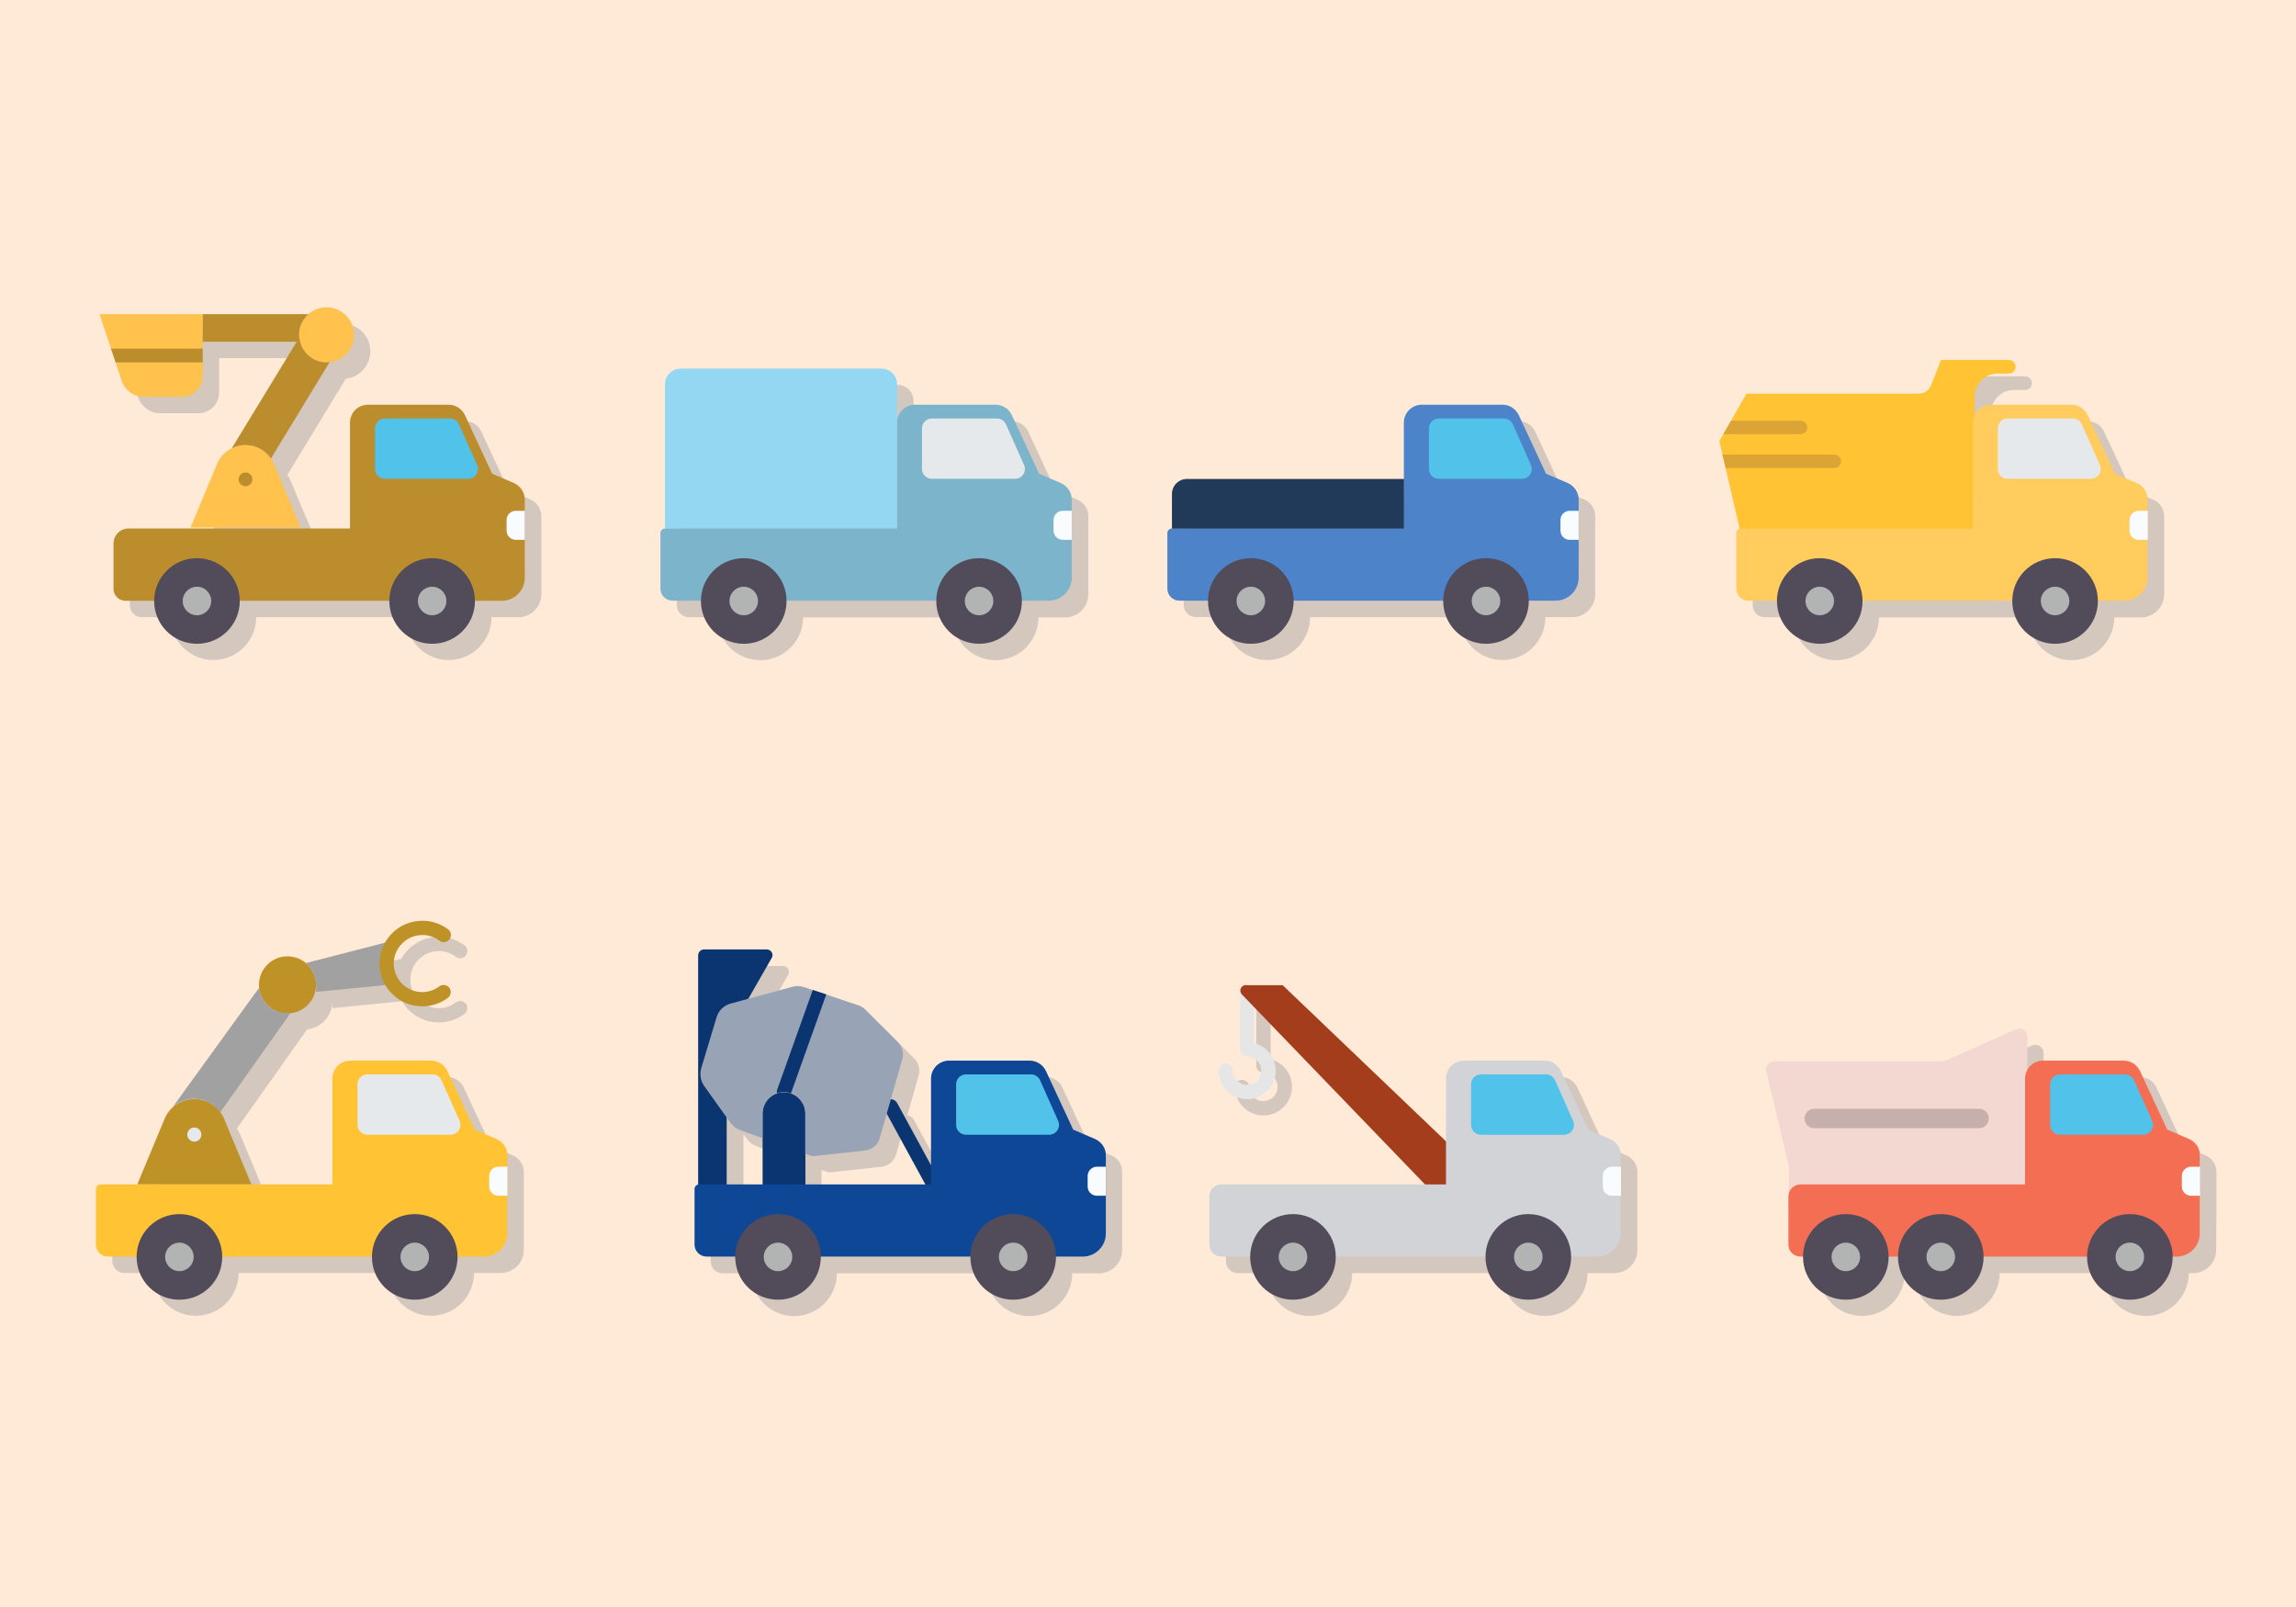 <?xml version="1.0" encoding="utf-8"?>
<!-- Generator: Adobe Illustrator 19.2.0, SVG Export Plug-In . SVG Version: 6.00 Build 0)  -->
<svg version="1.0" id="Layer_1" xmlns="http://www.w3.org/2000/svg" xmlns:xlink="http://www.w3.org/1999/xlink" x="0px" y="0px"
	 width="1400px" height="980px" viewBox="0 0 1400 980" enable-background="new 0 0 1400 980" xml:space="preserve">
<rect fill="#FFEAD7" width="1400" height="980"/>
<g opacity="0.2">
	<path fill="#223A59" d="M991.7,704.6l-13.3-5.7l-16.6-35.7c-1.8-3.9-5.7-6.4-10-6.4h-49.1c-6.1,0-11,4.9-11,11v38.3l-99.7-95.4
		h-22.4c-1.7,0-3,1.2-3.3,2.6c-0.2,0.5-0.3,1.1-0.3,1.7v34.8c0,2.4,1.9,4.3,4.3,4.3c4.8,0,8.7,3.9,8.7,8.7c0,4.8-3.9,8.7-8.7,8.7
		c-4.8,0-8.7-3.9-8.7-8.7c0-2.4-1.9-4.3-4.3-4.3s-4.3,1.9-4.3,4.3c0,9.6,7.8,17.4,17.4,17.4c9.6,0,17.4-7.8,17.4-17.4
		c0-8.1-5.5-14.9-13-16.8v-21.8L879,732.4H754.8c-4,0-7.3,3.3-7.3,7.3v29.4c0,4,3.3,7.3,7.3,7.3l17.5,0c0,0,0,0,0,0
		c0,14.4,11.7,26.1,26.1,26.1s26.1-11.7,26.1-26.1c0,0,0,0,0,0l91.3,0c0,0,0,0,0,0c0,14.4,11.7,26.1,26.1,26.1
		c14.4,0,26.1-11.7,26.1-26.1c0,0,0,0,0,0l16.3,0c7.8,0,14.1-6.3,14.1-14.1l0-23.1l0,0v0l0-24.5
		C998.4,710.3,995.8,706.4,991.7,704.6z"/>
	<path fill="#223A59" d="M677.7,704.6l-13.3-5.7l-16.6-35.7c-1.8-3.9-5.7-6.4-10-6.4h-49.1c-6.1,0-11,4.9-11,11v52.7l-20.7-38
		c-0.8-1.4-2.3-2.2-3.8-2.2l7-24.5c1-3.7,0-7.6-2.7-10.3l-20-20c-1.1-1.1-2.5-2-4.1-2.5l-19.6-6.5l0,0l-8.2-2.7l0,0l-5.3-1.8
		c-2.3-0.8-4.9-0.9-7.3-0.2l-26.5,7.2l0,0l14.1-24.6c1.4-2.4-0.4-5.3-3.1-5.3h-38.2c-2,0-3.6,1.6-3.6,3.6v35.6v39.1v31.4h0v33.7
		c-1.3,0.2-2.4,1.4-2.4,2.8v33.9c0,4,3.3,7.3,7.3,7.3l17.5,0c0,0,0,0,0,0c0,14.4,11.7,26.1,26.1,26.1c14.4,0,26.1-11.7,26.1-26.1
		c0,0,0,0,0,0l91.3,0c0,0,0,0,0,0c0,14.4,11.7,26.1,26.1,26.1s26.1-11.7,26.1-26.1c0,0,0,0,0,0l16.3,0c7.8,0,14.1-6.3,14.1-14.1
		l0-47.6C684.4,710.3,681.7,706.4,677.7,704.6z M537.5,711.5c4.2-0.5,7.8-3.4,8.9-7.5l4.2-14.9l23.6,43.3h-73.3v-18.9c0,0,0,0,0,0
		l3.1,1.1c0.8,0.3,1.6,0.4,2.5,0.3L537.5,711.5z M488.8,676C488.8,676,488.8,676,488.8,676c-0.2,0-0.4,0-0.6,0c0,0,0,0,0,0
		C488.4,676,488.6,676,488.8,676z M501,687.7c0-0.2,0-0.3-0.1-0.4C500.9,687.4,501,687.5,501,687.7z M500.8,686.4
		c0-0.2-0.1-0.3-0.1-0.5C500.7,686,500.7,686.2,500.8,686.4z M500.4,685.1c-0.1-0.2-0.1-0.4-0.2-0.5
		C500.3,684.7,500.4,684.9,500.4,685.1z M500,683.9c-0.1-0.2-0.2-0.3-0.2-0.5C499.8,683.5,499.9,683.7,500,683.9z M499.4,682.7
		c-0.1-0.2-0.2-0.3-0.3-0.5C499.2,682.4,499.3,682.5,499.4,682.7z M498.7,681.6c-0.1-0.2-0.2-0.3-0.4-0.5
		C498.5,681.3,498.6,681.4,498.7,681.6z M497.9,680.6c-0.1-0.1-0.3-0.3-0.4-0.4C497.7,680.3,497.8,680.4,497.9,680.6z M497,679.7
		c-0.1-0.1-0.3-0.3-0.4-0.4C496.8,679.4,496.9,679.5,497,679.7z M492.7,676.9c-0.1,0-0.2-0.1-0.4-0.1l0,0
		C492.5,676.8,492.6,676.8,492.7,676.9z M496.1,678.8c-0.2-0.1-0.3-0.2-0.5-0.4C495.8,678.6,495.9,678.7,496.1,678.8z M495,678.1
		c-0.2-0.1-0.3-0.2-0.5-0.3C494.7,677.9,494.9,678,495,678.1z M493.9,677.4c-0.2-0.1-0.4-0.2-0.5-0.3
		C493.5,677.2,493.7,677.3,493.9,677.4z M487.4,676c-0.2,0-0.4,0-0.5,0C487.1,676,487.2,676,487.4,676
		C487.4,676,487.4,676,487.4,676z M482.2,677.4c0,0,0.1,0,0.1-0.1C482.3,677.4,482.2,677.4,482.2,677.4z M483.2,676.9
		c0.1-0.1,0.3-0.1,0.5-0.2C483.5,676.8,483.4,676.9,483.2,676.9z M475,704v28.4h-21.7v-33.7v-7.1v0l2.1,2.9c1.5,2.1,3.5,3.6,5.9,4.5
		L475,704C475,704,475,704,475,704z"/>
	<path fill="#223A59" d="M110.4,692.2l-16.7,40.1h69.6l-16.7-40.1c-0.6-1.4-1.3-2.7-2.2-3.9l42.8-60.5c8.7-1,15.5-8.3,15.5-17.3
		c0-0.6,0-1.1-0.1-1.6c0.1,0.5,0.1,1.1,0.1,1.6c0,1.2,0.2,3.2,0,4.3l42.4-4.2c4.5,7.7,12.9,12.9,22.5,12.9c5.7,0,11.1-1.8,15.6-5.2
		c1.9-1.4,2.3-4.2,0.9-6.1c-1.4-1.9-4.2-2.3-6.1-0.9c-3,2.3-6.6,3.5-10.4,3.5c-9.6,0-17.4-7.8-17.4-17.4c0-9.6,7.8-17.4,17.4-17.4
		c3.8,0,7.4,1.2,10.4,3.5c1.9,1.4,4.7,1.1,6.1-0.9c1.4-1.9,1.1-4.6-0.9-6.1c-4.5-3.4-10-5.2-15.7-5.2c-9.8,0-18.3,5.4-22.8,13.4
		l-48.3,12.5c-3-2.6-7-4.1-11.2-4.1c-9.6,0-17.4,7.8-17.4,17.4c0,0.6,0,1.1,0.1,1.7L115.4,685l0,0.1
		C113.3,687.1,111.6,689.5,110.4,692.2z M126.3,680.3c0.2,0,0.3,0,0.5-0.1C126.6,680.3,126.5,680.3,126.3,680.3z M124.6,680.6
		c0.2,0,0.3-0.1,0.5-0.1C124.9,680.5,124.8,680.6,124.6,680.6z M131.7,680.5c0.2,0,0.4,0.1,0.6,0.1
		C132.1,680.5,131.9,680.5,131.7,680.5z M133.1,680.8c0.1,0,0.2,0,0.2,0.1C133.2,680.8,133.2,680.8,133.1,680.8z M185.3,628
		L185.3,628C185.3,628,185.3,628,185.3,628L185.3,628z M202.4,607.4c0.1,0.5,0.2,0.9,0.2,1.4C202.5,608.3,202.4,607.9,202.4,607.4z
		 M202,605.8c0.1,0.3,0.2,0.7,0.3,1.1C202.2,606.5,202.1,606.2,202,605.8z M185.3,628c-0.6,0-1.2,0-1.7-0.1
		C184.1,628,184.7,628,185.3,628z M182.9,627.8c-0.3,0-0.6-0.1-1-0.1C182.2,627.8,182.5,627.8,182.9,627.8z M181,627.5
		c-0.2-0.1-0.4-0.1-0.7-0.2C180.5,627.4,180.8,627.4,181,627.5z M179.2,626.9c-0.1,0-0.3-0.1-0.4-0.1
		C178.9,626.8,179.1,626.9,179.2,626.9z M177.5,626.2c0,0-0.1,0-0.1-0.1C177.4,626.1,177.5,626.2,177.5,626.2z M129.8,680.2
		c-0.4,0-0.9-0.1-1.3-0.1C128.9,680.2,129.4,680.2,129.8,680.2z M131.1,680.4c-0.3,0-0.5-0.1-0.8-0.1
		C130.6,680.3,130.8,680.3,131.1,680.4z M117,684c-0.1,0-0.1,0.1-0.2,0.1C116.8,684,116.9,684,117,684z M123.4,680.9
		c-0.1,0-0.3,0.1-0.4,0.1C123.1,680.9,123.3,680.9,123.4,680.9z M119.9,682.2c-0.1,0-0.1,0.1-0.2,0.1
		C119.8,682.3,119.8,682.2,119.9,682.2z M118.4,683c-0.1,0.1-0.2,0.1-0.3,0.2C118.2,683.1,118.3,683,118.4,683z"/>
	<path fill="#223A59" d="M312.7,704.6l-13.3-5.7l-16.6-35.7c-1.8-3.9-5.7-6.4-10-6.4h-49.1c-6.1,0-11,4.9-11,11v64.5H71.3
		c-1.6,0-2.8,1.3-2.8,2.8v33.9c0,4,3.3,7.3,7.3,7.3l17.5,0c0,0,0,0,0,0c0,14.4,11.7,26.1,26.1,26.1s26.1-11.7,26.1-26.1c0,0,0,0,0,0
		l91.3,0c0,0,0,0,0,0c0,14.4,11.7,26.1,26.1,26.1c14.4,0,26.1-11.7,26.1-26.1c0,0,0,0,0,0l16.3,0c7.8,0,14.1-6.3,14.1-14.1l0-47.6
		C319.4,710.3,316.8,706.4,312.7,704.6z"/>
	<path fill="#223A59" d="M1093.5,376.5c0,14.4,11.7,26.1,26.1,26.1c14.4,0,26.1-11.7,26.1-26.1c0,0,0,0,0,0l91.3,0c0,0,0,0,0,0
		c0,14.4,11.7,26.1,26.1,26.1c14.4,0,26.1-11.7,26.1-26.1c0,0,0,0,0,0l16.3,0c7.8,0,14.1-6.3,14.1-14.1l0-47.6
		c0-4.4-2.6-8.4-6.7-10.1l-13.3-5.7l-16.6-35.7c-1.8-3.9-5.7-6.4-10-6.4H1224c-4.5,0-8.4,2.7-10.1,6.6l0.2-11.9
		c0.1-7.7,6.3-13.8,14-13.8h6.8c2.4,0,4.3-2,4.1-4.4c-0.1-2.2-2.1-3.9-4.3-3.9h-41.2l-6.2,15.6c-1.2,3-4.1,5-7.4,5h-105.1
		l-16.5,28.9l1.9,8.2h0l1.8,7.6l8.7,37.7c-1.2,0.3-2,1.4-2,2.7v33.9c0,4,3.3,7.3,7.3,7.3L1093.5,376.5
		C1093.5,376.5,1093.5,376.5,1093.5,376.5z"/>
	<path fill="#223A59" d="M437.5,376.5c0,14.4,11.7,26.1,26.1,26.1s26.1-11.7,26.1-26.1c0,0,0,0,0,0l91.3,0c0,0,0,0,0,0
		c0,14.4,11.7,26.1,26.1,26.1s26.1-11.7,26.1-26.1c0,0,0,0,0,0l16.3,0c7.8,0,14.1-6.3,14.1-14.1l0-23.1l0,0v0l0-24.5
		c0-4.4-2.6-8.4-6.7-10.1l-13.3-5.7l-16.6-35.7c-1.8-3.9-5.7-6.4-10-6.4H568c-6.1,0-11,4.9-11,11v-23.6c0-5.3-4.3-9.5-9.5-9.5H425
		c-5.3,0-9.5,4.3-9.5,9.5v88.1c-1.6,0-2.8,1.3-2.8,2.8v33.9c0,4,3.3,7.3,7.3,7.3L437.5,376.5C437.5,376.5,437.5,376.5,437.5,376.5z"
		/>
	<path fill="#223A59" d="M80.5,231L80.5,231l3.7,11.2c2,5.9,7.4,9.8,13.6,9.8H121c6.9,0,12.6-5.6,12.6-12.6v-21h57.3l-39.5,64.9
		c-4,2-7.2,5.3-9,9.6l-16.1,38.7h67.1L177.1,293c-0.5-1.2-1.1-2.3-1.9-3.4l35.7-58.7c8.4-0.9,14.9-8,14.9-16.7
		c0-9.3-7.5-16.8-16.8-16.8c-4.2,0-8.1,1.6-11.1,4.2h-64.4h0H70.7l7.6,22.7L80.5,231z M192.4,212.4c0-0.2,0-0.3,0.1-0.5
		C192.5,212.1,192.4,212.3,192.4,212.4z M192.7,210.6c0-0.1,0-0.2,0.1-0.2C192.8,210.5,192.7,210.6,192.7,210.6z M159.7,281.4
		c-0.4,0-0.8,0-1.3,0C158.9,281.4,159.3,281.4,159.7,281.4c0.4,0,0.9,0,1.3,0C160.6,281.4,160.1,281.4,159.7,281.4z M161.5,281.5
		c0.3,0,0.5,0.1,0.8,0.1C162,281.5,161.8,281.5,161.5,281.5z M157.2,281.5c0.2,0,0.4-0.1,0.7-0.1
		C157.7,281.5,157.5,281.5,157.2,281.5z M156.5,281.6c-0.1,0-0.2,0-0.3,0.1C156.3,281.7,156.4,281.7,156.5,281.6z M162.9,281.6
		c0.2,0,0.4,0.1,0.6,0.1C163.3,281.7,163.1,281.7,162.9,281.6z M164.2,281.9c0.1,0,0.2,0.1,0.3,0.1
		C164.4,282,164.3,281.9,164.2,281.9z M201.5,229.2c0,0,0.1,0,0.1,0.1C201.6,229.2,201.5,229.2,201.5,229.2z M202.9,229.8
		c0.1,0,0.2,0.1,0.4,0.1C203.1,229.9,203,229.9,202.9,229.8z M204.3,230.3c0.2,0.1,0.4,0.1,0.6,0.2
		C204.7,230.4,204.5,230.4,204.3,230.3z M205.8,230.7c0.3,0.1,0.6,0.1,0.9,0.1C206.4,230.8,206.1,230.8,205.8,230.7z M207.4,230.9
		c0.5,0.1,1.1,0.1,1.7,0.1C208.5,231,208,231,207.4,230.9z M209.1,231L209.1,231L209.1,231C209.1,231,209.1,231,209.1,231z
		 M192.3,213.9c0,0.1,0,0.2,0,0.3c0,0.4,0,0.8,0.1,1.3c0-0.4-0.1-0.8-0.1-1.3C192.3,214.1,192.3,214,192.3,213.9z"/>
	<path fill="#223A59" d="M323.4,304.6l-13.3-5.7l-16.6-35.7c-1.8-3.9-5.7-6.4-10-6.4h-49.1c-6.1,0-11,4.9-11,11v64.5H88.4
		c-5.1,0-9.2,4.1-9.2,9.2v27.6c0,4,3.3,7.3,7.3,7.3l17.5,0c0,0,0,0,0,0c0,14.4,11.7,26.1,26.1,26.1s26.1-11.7,26.1-26.1c0,0,0,0,0,0
		l91.3,0c0,0,0,0,0,0c0,14.4,11.7,26.1,26.1,26.1c14.4,0,26.1-11.7,26.1-26.1c0,0,0,0,0,0l16.3,0c7.8,0,14.1-6.3,14.1-14.1l0-47.6
		C330,310.3,327.4,306.4,323.4,304.6z"/>
	<path fill="#223A59" d="M1351.5,739.2l0-24.5c0-4.4-2.6-8.4-6.7-10.1l-13.3-5.7l-16.6-35.7c-1.8-3.9-5.7-6.4-10-6.4h-49.1
		c-4.2,0-7.8,2.3-9.7,5.8v-20.4c0-1.7-0.9-3.3-2.3-4.2c-1.4-0.9-3.2-1.1-4.7-0.4l-43.9,19.5h-103.5c-1.6,0-3.1,0.7-4,2
		c-0.9,1.3-1.2,2.9-0.8,4.4l13.8,58.4l-0.2,16.7c-0.1,0.4-0.1,0.7-0.1,1.1v29.4c0,4,3.3,7.3,7.3,7.3l1.5,0c0,0,0,0,0,0
		c0,14.4,11.7,26.1,26.1,26.1c14.4,0,26.1-11.7,26.1-26.1c0,0,0,0,0,0l5.7,0c0,0,0,0,0,0c0,14.4,11.7,26.1,26.1,26.1
		s26.1-11.7,26.1-26.1c0,0,0,0,0,0l63.1,0c0,0,0,0,0,0c0,14.4,11.7,26.1,26.1,26.1c14.4,0,26.1-11.7,26.1-26.1c0,0,0,0,0,0l2.6,0
		c7.8,0,14.1-6.3,14.1-14.1L1351.5,739.2L1351.5,739.2L1351.5,739.2z"/>
	<path fill="#223A59" d="M772.7,402.5c14.4,0,26.1-11.7,26.1-26.1c0,0,0,0,0,0l91.3,0c0,0,0,0,0,0c0,14.4,11.7,26.1,26.1,26.1
		c14.4,0,26.1-11.7,26.1-26.1c0,0,0,0,0,0l16.3,0c7.8,0,14.1-6.3,14.1-14.1l0-47.6c0-4.4-2.6-8.4-6.7-10.1l-13.3-5.7l-16.6-35.7
		c-1.8-3.9-5.7-6.4-10-6.4h-49.1c-6.1,0-11,4.9-11,11v34.2H733.7c-5,0-9.1,4.1-9.1,9.1v21.2c-1.6,0-2.8,1.3-2.8,2.8v33.9
		c0,4,3.3,7.3,7.3,7.3l17.5,0c0,0,0,0,0,0C746.6,390.9,758.2,402.5,772.7,402.5z"/>
</g>
<g>
	<g>
		<path fill="#E6E6E6" d="M764.7,636.1v-31c0-2.4-1.9-4.3-4.3-4.3s-4.3,1.9-4.3,4.3v34.8c0,2.4,1.9,4.3,4.3,4.3
			c4.8,0,8.7,3.9,8.7,8.7s-3.9,8.7-8.7,8.7c-4.8,0-8.7-3.9-8.7-8.7c0-2.4-1.9-4.3-4.3-4.3c-2.4,0-4.3,1.9-4.3,4.3
			c0,9.6,7.8,17.4,17.4,17.4c9.6,0,17.4-7.8,17.4-17.4C777.7,644.8,772.2,638,764.7,636.1z"/>
		<path fill="#A33D1B" d="M759.7,600.7c-3,0-4.5,3.6-2.4,5.8l111.8,116h13v-26.1l-100-95.6H759.7z"/>
		<path fill="#D1D3D6" d="M981.7,694.6l-13.3-5.7l-16.6-35.7c-1.8-3.9-5.7-6.4-10-6.4h-49.1c-6.1,0-11,4.9-11,11v64.5h-137
			c-4,0-7.3,3.3-7.3,7.3v29.4c0,4,3.3,7.3,7.3,7.3l229.4,0c7.8,0,14.1-6.3,14.1-14.1l0-47.6C988.4,700.3,985.8,696.4,981.7,694.6z"
			/>
		<path fill="#51C2E9" d="M948.2,658.8c-1-2.2-3.1-3.6-5.5-3.6H903c-3.3,0-6,2.7-6,6v24.8c0,3.3,2.7,6,6,6h50.7
			c4.4,0,7.3-4.5,5.5-8.5L948.2,658.8z"/>
		<path fill="#F9FCFF" d="M977.3,717.1v6.5c0,3.1,2.5,5.6,5.6,5.6h5.5v-17.7h-5.5C979.8,711.5,977.3,714,977.3,717.1z"/>
		<circle fill="#514B5A" cx="931.9" cy="766.5" r="26.1"/>
		<circle fill="#B2B3B3" cx="931.9" cy="766.5" r="8.7"/>
		<circle fill="#514B5A" cx="788.4" cy="766.5" r="26.1"/>
		<circle fill="#B2B3B3" cx="788.4" cy="766.5" r="8.7"/>
	</g>
	<g>
		<path fill="#0A3570" d="M467.5,579h-38.2c-2,0-3.6,1.6-3.6,3.6v35.6v39.1v31.4h0v33.8h17.4v-33.8v-7.1v-63.5l13.3-9.2l14.1-24.6
			C472,582,470.3,579,467.5,579z"/>
		<g>
			<path fill="#0A3570" d="M547,672.6c-1.2-2.1-3.8-2.9-5.9-1.7c-2.1,1.2-2.9,3.8-1.7,5.9l26.1,47.8c0.8,1.4,2.3,2.3,3.8,2.3
				c0.7,0,1.4-0.2,2.1-0.5c2.1-1.2,2.9-3.8,1.7-5.9L547,672.6z"/>
			<path fill="#0A3570" d="M478,666c-7.2,0-13,5.9-13,13v43.5h26.1V679C491.1,671.9,485.2,666,478,666z"/>
			<path fill="#98A4B5" d="M527.6,615.6c-1.1-1.1-2.5-2-4.1-2.5L490.3,602c-2.3-0.8-4.9-0.9-7.3-0.2L445.6,612
				c-4.2,1.1-7.5,4.3-8.7,8.5l-9.3,30.9c-1.1,3.7-0.4,7.7,1.8,10.9l15.9,22.3c1.5,2.1,3.5,3.6,5.9,4.5l13.7,5c0,0,0,0,0,0v-14.7
				c0-6.9,5.2-12.8,12-13.3c7.6-0.6,14.1,5.5,14.1,13v24.5c0,0,0,0,0,0l3.1,1.1c0.8,0.3,1.6,0.4,2.5,0.3l30.9-3.4
				c4.2-0.5,7.8-3.4,8.9-7.5l13.8-48.2c1-3.7,0-7.6-2.7-10.3L527.6,615.6z"/>
			<path fill="#0A3570" d="M473.9,664.5c-0.3,0.7-0.3,1.5-0.1,2.2c1.3-0.5,2.7-0.8,4.2-0.8c1.5,0,3,0.3,4.3,0.8l21.5-60.2
				c0,0,0-0.1,0-0.1l-8.2-2.7L473.9,664.5z"/>
		</g>
		<path fill="#0E4796" d="M667.7,694.6l-13.3-5.7l-16.6-35.7c-1.8-3.9-5.7-6.4-10-6.4h-49.1c-6.1,0-11,4.9-11,11v64.5H426.3
			c-1.6,0-2.8,1.3-2.8,2.8v33.9c0,4,3.3,7.3,7.3,7.3l229.4,0c7.8,0,14.1-6.3,14.1-14.1l0-47.6C674.4,700.3,671.7,696.4,667.7,694.6z
			"/>
		<path fill="#51C2E9" d="M634.2,658.8c-1-2.2-3.1-3.6-5.5-3.6h-39.7c-3.3,0-6,2.7-6,6v24.8c0,3.3,2.7,6,6,6h50.7
			c4.4,0,7.3-4.5,5.5-8.5L634.2,658.8z"/>
		<path fill="#F9FCFF" d="M663.2,717.1v6.5c0,3.1,2.5,5.6,5.6,5.6h5.5v-17.7h-5.5C665.8,711.5,663.2,714,663.2,717.1z"/>
		<circle fill="#514B5A" cx="617.8" cy="766.5" r="26.1"/>
		<circle fill="#B2B3B3" cx="617.8" cy="766.5" r="8.7"/>
		<circle fill="#514B5A" cx="474.4" cy="766.5" r="26.1"/>
		<circle fill="#B2B3B3" cx="474.4" cy="766.5" r="8.7"/>
	</g>
	<g>
		<path fill="#BF9227" d="M118.5,670.2c-7.9,0-15,4.7-18.1,12l-16.7,40.1h69.6l-16.7-40.1C133.5,674.9,126.4,670.2,118.5,670.2z"/>
		<circle fill="#E6E9EC" cx="118.5" cy="691.9" r="4.3"/>
		<circle fill="#BF9227" cx="175.3" cy="600.6" r="17.4"/>
		<path fill="#A2A1A1" d="M192.7,600.6c0,1.2,0.2,3.2,0,4.3l43.5-4.3v-26.1l-49.7,12.8C190.2,590.6,192.7,595.3,192.7,600.6z"/>
		<path fill="#A2A1A1" d="M158.1,602.2L105.4,675l0,0.1c3.5-3.1,8.1-5,13-5c6.4,0,12.3,3.2,15.9,8.2l42.9-60.6
			c-0.7,0.1-1.3,0.2-2,0.2C166.2,618,158.9,611.1,158.1,602.2z"/>
		<path fill="#BF9227" d="M257.6,570.2c3.8,0,7.4,1.2,10.4,3.5c1.9,1.4,4.7,1.1,6.1-0.9c1.4-1.9,1.1-4.6-0.9-6.1
			c-4.5-3.4-10-5.2-15.7-5.2c-14.4,0-26.1,11.7-26.1,26.1s11.7,26.1,26.1,26.1c5.7,0,11.1-1.8,15.6-5.2c1.9-1.4,2.3-4.2,0.9-6.1
			c-1.4-1.9-4.2-2.3-6.1-0.9c-3,2.3-6.6,3.5-10.4,3.5c-9.6,0-17.4-7.8-17.4-17.4S248,570.2,257.6,570.2z"/>
		<path fill="#FFC334" d="M302.7,694.6l-13.3-5.7l-16.6-35.7c-1.8-3.9-5.7-6.4-10-6.4h-49.1c-6.1,0-11,4.9-11,11v64.5H61.3
			c-1.6,0-2.8,1.3-2.8,2.8v33.9c0,4,3.3,7.3,7.3,7.3l229.4,0c7.8,0,14.1-6.3,14.1-14.1l0-47.6C309.4,700.3,306.8,696.4,302.7,694.6z
			"/>
		<path fill="#E6E9EC" d="M269.2,658.8c-1-2.2-3.1-3.6-5.5-3.6H224c-3.3,0-6,2.7-6,6v24.8c0,3.3,2.7,6,6,6h50.7
			c4.4,0,7.3-4.5,5.5-8.5L269.2,658.8z"/>
		<path fill="#F9FCFF" d="M298.3,717.1v6.5c0,3.1,2.5,5.6,5.6,5.6h5.5v-17.7h-5.5C300.8,711.5,298.3,714,298.3,717.1z"/>
		<circle fill="#514B5A" cx="252.9" cy="766.5" r="26.1"/>
		<circle fill="#B2B3B3" cx="252.9" cy="766.5" r="8.7"/>
		<circle fill="#514B5A" cx="109.4" cy="766.5" r="26.1"/>
		<circle fill="#B2B3B3" cx="109.4" cy="766.5" r="8.7"/>
	</g>
	<g>
		<path fill="#FFC334" d="M1224.8,219.5h-41.2l-6.2,15.6c-1.2,3-4.1,5-7.4,5h-105.1l-16.5,28.9l12.4,53.6H1203l1.1-81
			c0.1-7.7,6.3-13.8,14-13.8h6.8c2.4,0,4.3-2,4.1-4.4C1228.9,221.2,1227,219.5,1224.8,219.5z"/>
		<path fill="#DBA434" d="M1097.9,256.6h-42.4l-4.7,8.2h47.1c2.3,0,4.1-1.8,4.1-4.1C1102,258.5,1100.1,256.6,1097.9,256.6z"/>
		<path fill="#DBA434" d="M1118.5,277.2h-68.2l1.9,8.2h66.3c2.3,0,4.1-1.8,4.1-4.1C1122.6,279.1,1120.8,277.2,1118.5,277.2z"/>
		<path fill="#FFCC5D" d="M1302.9,294.6l-13.3-5.7l-16.6-35.7c-1.8-3.9-5.7-6.4-10-6.4H1214c-6.1,0-11,4.9-11,11v64.5h-141.5
			c-1.6,0-2.8,1.3-2.8,2.8v33.9c0,4,3.3,7.3,7.3,7.3l229.4,0c7.8,0,14.1-6.3,14.1-14.1l0-47.6C1309.6,300.3,1307,296.4,1302.9,294.6
			z"/>
		<path fill="#E6E9EC" d="M1269.4,258.8c-1-2.2-3.1-3.6-5.5-3.6h-39.7c-3.3,0-6,2.7-6,6v24.8c0,3.3,2.7,6,6,6h50.7
			c4.4,0,7.3-4.5,5.5-8.5L1269.4,258.8z"/>
		<path fill="#F9FCFF" d="M1298.5,317.1v6.5c0,3.1,2.5,5.6,5.6,5.6h5.5v-17.7h-5.5C1301,311.5,1298.5,314,1298.5,317.1z"/>
		<circle fill="#514B5A" cx="1253.1" cy="366.5" r="26.1"/>
		<circle fill="#B2B3B3" cx="1253.1" cy="366.5" r="8.7"/>
		<circle fill="#514B5A" cx="1109.6" cy="366.5" r="26.1"/>
		<circle fill="#B2B3B3" cx="1109.6" cy="366.5" r="8.7"/>
	</g>
	<g>
		<path fill="#94D7F2" d="M537.4,224.8H415c-5.3,0-9.5,4.3-9.5,9.5v88.1H547v-88.1C547,229,542.7,224.8,537.4,224.8z"/>
		<path fill="#7CB4CB" d="M646.9,294.6l-13.3-5.7l-16.6-35.7c-1.8-3.9-5.7-6.4-10-6.4H558c-6.1,0-11,4.9-11,11v64.5H405.5
			c-1.6,0-2.8,1.3-2.8,2.8v33.9c0,4,3.3,7.3,7.3,7.3l229.4,0c7.8,0,14.1-6.3,14.1-14.1l0-47.6C653.5,300.3,650.9,296.4,646.9,294.6z
			"/>
		<path fill="#E6E9EC" d="M613.4,258.8c-1-2.2-3.1-3.6-5.5-3.6h-39.7c-3.3,0-6,2.7-6,6v24.8c0,3.3,2.7,6,6,6h50.7
			c4.4,0,7.3-4.5,5.5-8.5L613.4,258.8z"/>
		<path fill="#F9FCFF" d="M642.4,317.1v6.5c0,3.1,2.5,5.6,5.6,5.6h5.5v-17.7H648C644.9,311.5,642.4,314,642.4,317.1z"/>
		<circle fill="#514B5A" cx="597" cy="366.5" r="26.1"/>
		<circle fill="#B2B3B3" cx="597" cy="366.5" r="8.7"/>
		<circle fill="#514B5A" cx="453.5" cy="366.5" r="26.1"/>
		<circle fill="#B2B3B3" cx="453.5" cy="366.5" r="8.7"/>
	</g>
	<g>
		<circle fill="#FEC24D" cx="199.1" cy="204.2" r="16.8"/>
		<path fill="#FEC24D" d="M149.7,271.4c-7.6,0-14.5,4.6-17.4,11.6l-16.1,38.7h67.1L167.1,283C164.2,275.9,157.3,271.4,149.7,271.4z"
			/>
		<circle fill="#BB8D2D" cx="149.7" cy="292.3" r="4.2"/>
		<path fill="#BB8D2D" d="M182.5,205.8l-41.2,67.6c2.6-1.3,5.4-2,8.4-2c6.3,0,12.1,3.2,15.5,8.2l35.8-58.8c-0.6,0.1-1.3,0.2-1.9,0.2
			C190.4,221,183.3,214.3,182.5,205.8z"/>
		<path fill="#FEC24D" d="M74.2,232.2c2,5.9,7.4,9.8,13.6,9.8H111c6.9,0,12.6-5.6,12.6-12.6v-37.8H60.7L74.2,232.2z"/>
		<path fill="#BB8D2D" d="M123.6,208.4h59.3c-0.3-1.3-0.6-2.7-0.6-4.2c0-5,2.3-9.5,5.8-12.6h-64.5V208.4z"/>
		<polygon fill="#BB8D2D" points="70.5,221 123.6,221 123.6,212.6 67.7,212.6 		"/>
		<path fill="#BB8D2D" d="M313.4,294.6l-13.3-5.7l-16.6-35.7c-1.8-3.9-5.7-6.4-10-6.4h-49.1c-6.1,0-11,4.9-11,11v64.5H78.4
			c-5.1,0-9.2,4.1-9.2,9.2v27.6c0,4,3.3,7.3,7.3,7.3l229.4,0c7.8,0,14.1-6.3,14.1-14.1l0-47.6C320,300.3,317.4,296.4,313.4,294.6z"
			/>
		<path fill="#51C2E9" d="M279.9,258.8c-1-2.2-3.1-3.6-5.5-3.6h-39.7c-3.3,0-6,2.7-6,6v24.8c0,3.3,2.7,6,6,6h50.7
			c4.4,0,7.3-4.5,5.5-8.5L279.9,258.8z"/>
		<path fill="#F9FCFF" d="M308.9,317.1v6.5c0,3.1,2.5,5.6,5.6,5.6h5.5v-17.7h-5.5C311.4,311.5,308.9,314,308.9,317.1z"/>
		<circle fill="#514B5A" cx="263.5" cy="366.5" r="26.1"/>
		<circle fill="#B2B3B3" cx="263.5" cy="366.5" r="8.7"/>
		<circle fill="#514B5A" cx="120.1" cy="366.5" r="26.1"/>
		<circle fill="#B2B3B3" cx="120.1" cy="366.5" r="8.7"/>
	</g>
	<g>
		<path fill="#F3D7D1" d="M1234,628.1c-1.4-0.9-3.2-1.1-4.7-0.4l-43.9,19.5h-103.5c-1.6,0-3.1,0.7-4,2c-0.9,1.3-1.2,2.9-0.8,4.4
			l13.8,58.4l-0.3,25h140.6c2.8,0,5-2.2,5-5v-99.7C1236.3,630.6,1235.4,629,1234,628.1z"/>
		<path fill="#F36E53" d="M1334.8,694.6l-13.3-5.7l-16.6-35.7c-1.8-3.9-5.7-6.4-10-6.4h-49.1c-6.1,0-11,4.9-11,11v64.5h-137
			c-4,0-7.3,3.3-7.3,7.3v29.4c0,4,3.3,7.3,7.3,7.3l229.4,0c7.8,0,14.1-6.3,14.1-14.1l0-47.6C1341.5,700.3,1338.9,696.4,1334.8,694.6
			z"/>
		<path fill="#51C2E9" d="M1301.3,658.8c-1-2.2-3.1-3.6-5.5-3.6h-39.7c-3.3,0-6,2.7-6,6v24.8c0,3.3,2.7,6,6,6h50.7
			c4.4,0,7.3-4.5,5.5-8.5L1301.3,658.8z"/>
		<path fill="#F9FCFF" d="M1330.4,717.1v6.5c0,3.1,2.5,5.6,5.6,5.6h5.5v-17.7h-5.5C1332.9,711.5,1330.4,714,1330.4,717.1z"/>
		<circle fill="#514B5A" cx="1298.7" cy="766.5" r="26.1"/>
		<circle fill="#B2B3B3" cx="1298.7" cy="766.5" r="8.7"/>
		<circle fill="#514B5A" cx="1125.5" cy="766.5" r="26.1"/>
		<circle fill="#B2B3B3" cx="1125.5" cy="766.5" r="8.7"/>
		<circle fill="#514B5A" cx="1183.4" cy="766.5" r="26.1"/>
		<circle fill="#B2B3B3" cx="1183.4" cy="766.5" r="8.7"/>
		<path fill="#C7B0AB" d="M1206.8,676.2h-100.6c-3.3,0-5.9,2.7-5.9,5.9c0,3.3,2.7,5.9,5.9,5.9h100.6c3.3,0,5.9-2.7,5.9-5.9
			C1212.8,678.9,1210.1,676.2,1206.8,676.2z"/>
	</g>
	<g>
		<path fill="#4C83C9" d="M956,294.6l-13.3-5.7l-16.6-35.7c-1.8-3.9-5.7-6.4-10-6.4h-49.1c-6.1,0-11,4.9-11,11v64.5H714.6
			c-1.6,0-2.8,1.3-2.8,2.8v33.9c0,4,3.3,7.3,7.3,7.3l229.4,0c7.8,0,14.1-6.3,14.1-14.1l0-47.6C962.6,300.3,960,296.4,956,294.6z"/>
		<path fill="#51C2E9" d="M922.5,258.8c-1-2.2-3.1-3.6-5.5-3.6h-39.7c-3.3,0-6,2.7-6,6v24.8c0,3.3,2.7,6,6,6h50.7
			c4.4,0,7.3-4.5,5.5-8.5L922.5,258.8z"/>
		<path fill="#F9FCFF" d="M951.5,317.1v6.5c0,3.1,2.5,5.6,5.6,5.6h5.5v-17.7h-5.5C954,311.5,951.5,314,951.5,317.1z"/>
		<circle fill="#514B5A" cx="906.1" cy="366.5" r="26.1"/>
		<circle fill="#B2B3B3" cx="906.1" cy="366.5" r="8.7"/>
		<circle fill="#514B5A" cx="762.7" cy="366.5" r="26.1"/>
		<circle fill="#B2B3B3" cx="762.7" cy="366.5" r="8.7"/>
		<path fill="#223A59" d="M714.6,301.2v21.2h141.5v-30.3H723.7C718.7,292.1,714.6,296.2,714.6,301.2z"/>
	</g>
</g>
</svg>

